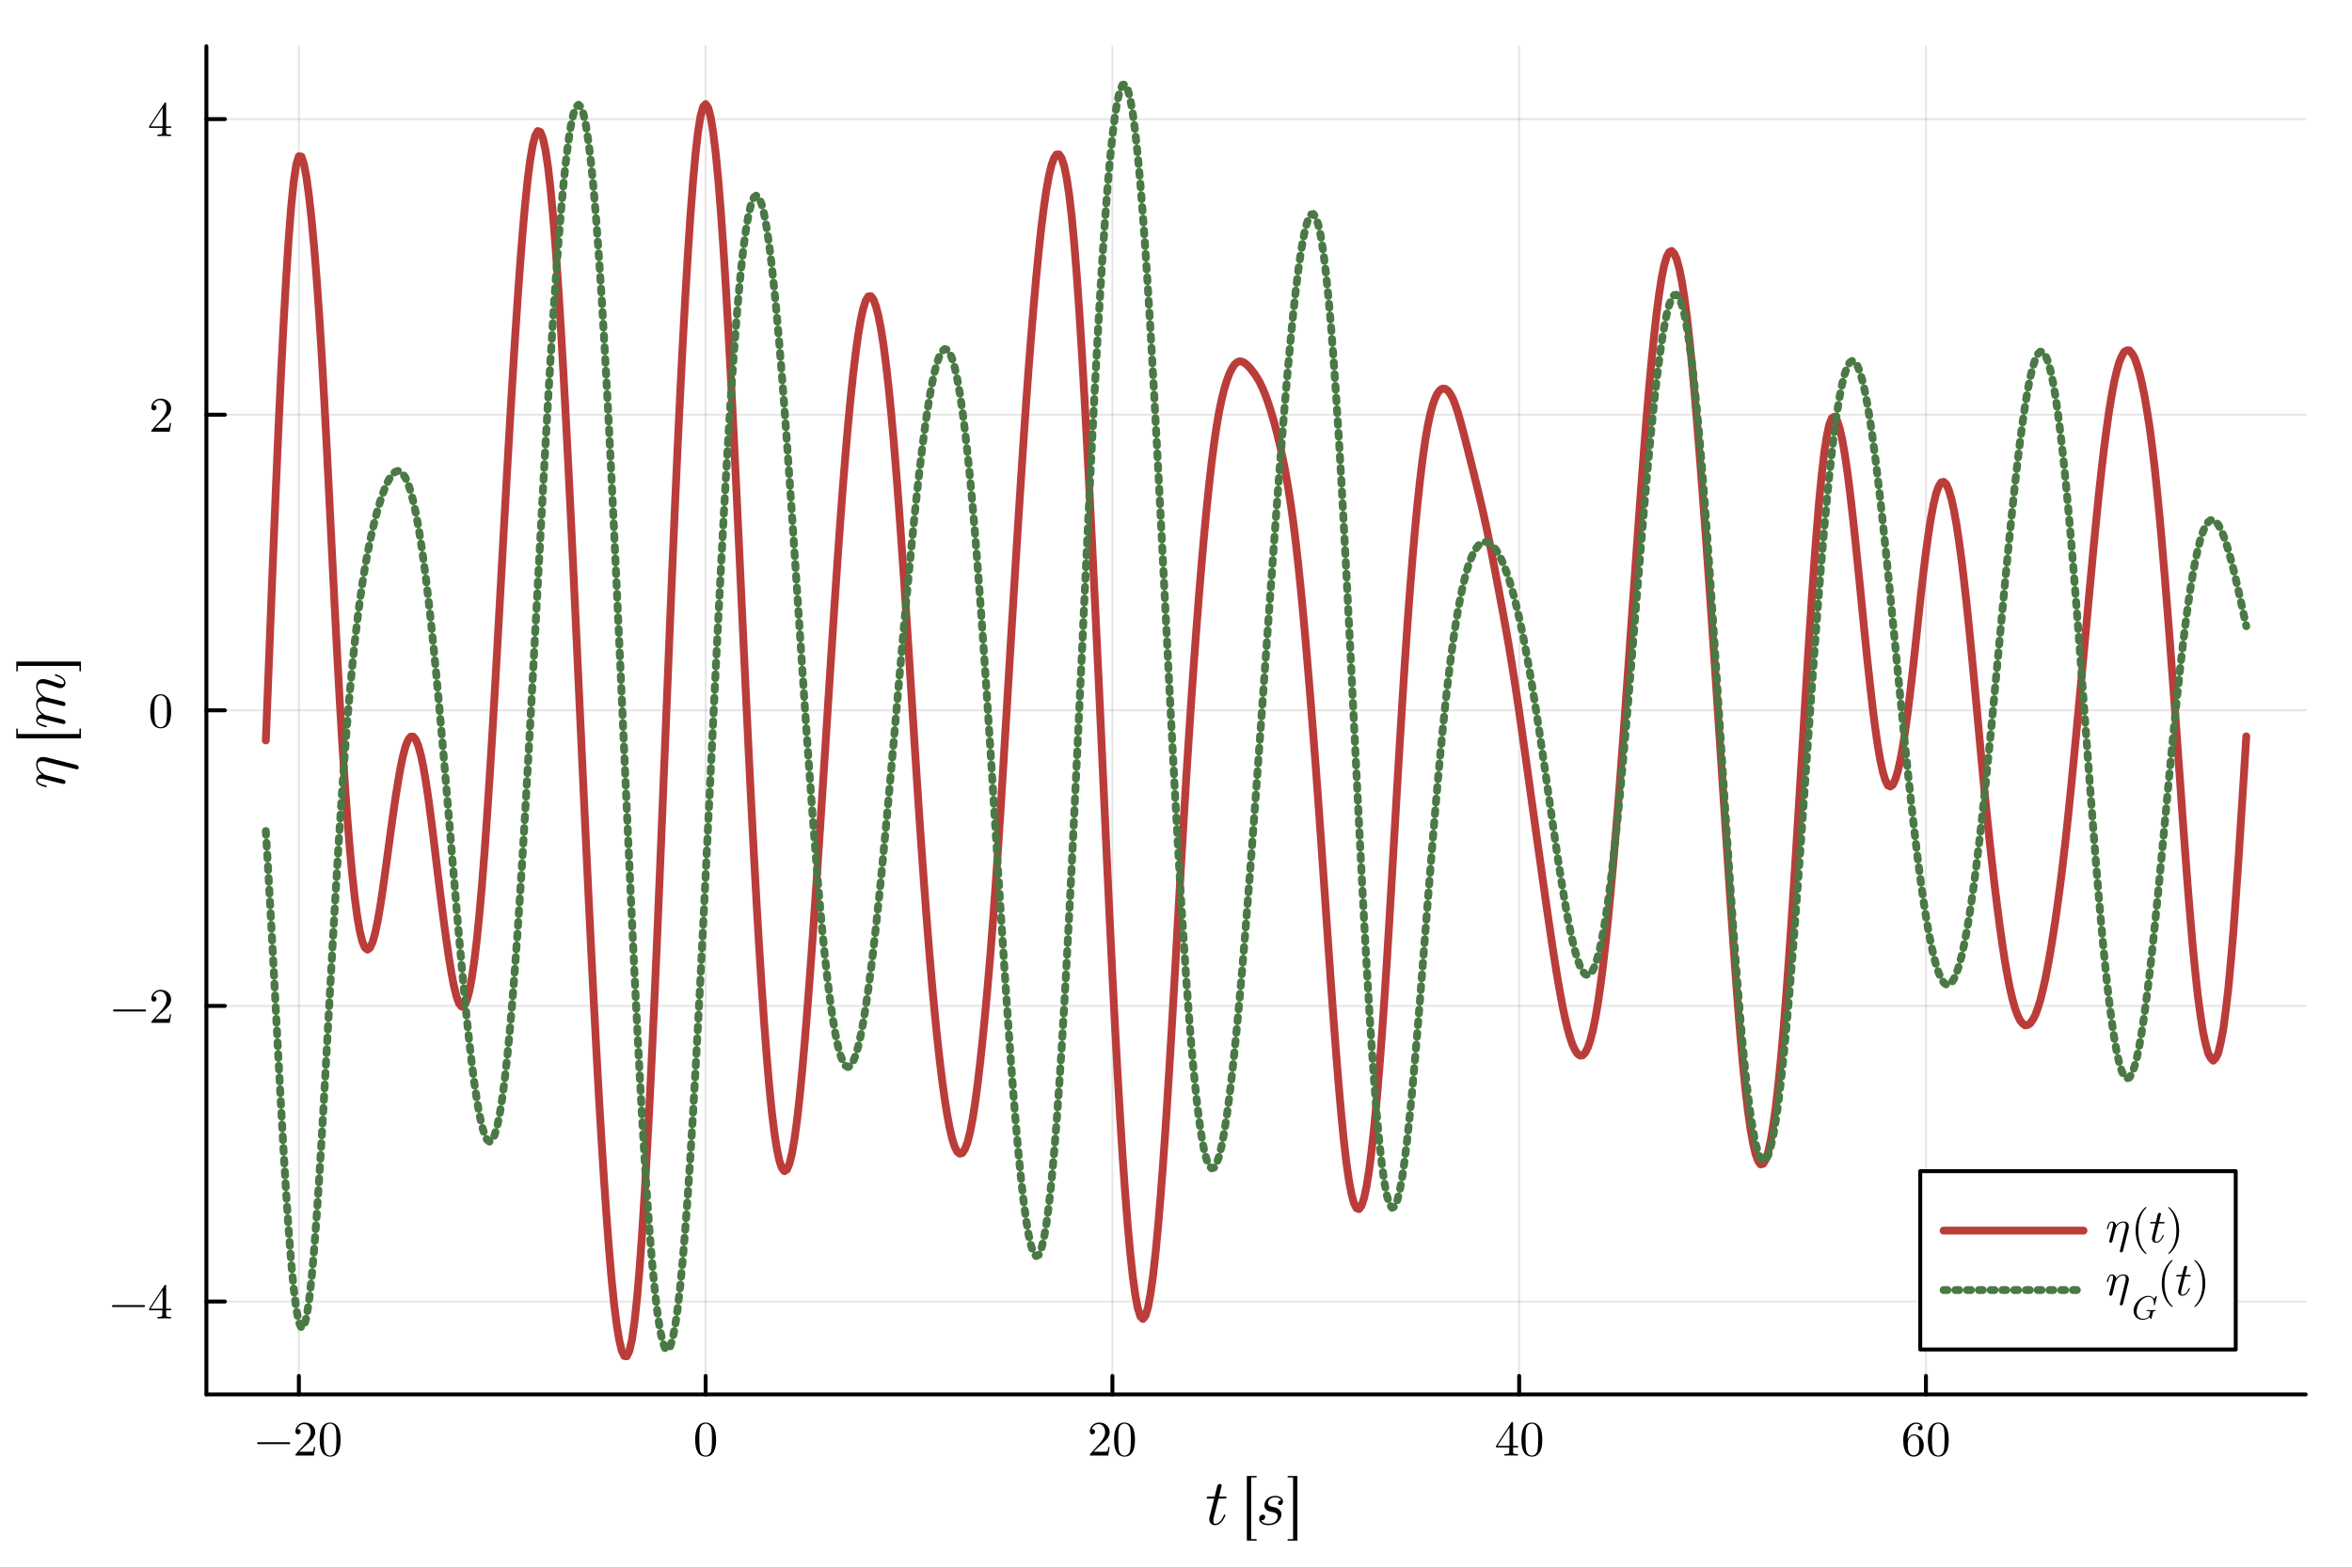 <?xml version="1.0" encoding="utf-8"?>
<svg xmlns="http://www.w3.org/2000/svg" xmlns:xlink="http://www.w3.org/1999/xlink" width="600" height="400" viewBox="0 0 2400 1600">
<rect x="0" y="0" width="2400" height="1600" fill="#333333" stroke="none"/>
<defs>
  <clipPath id="clip580">
    <rect x="0" y="0" width="2400" height="1600"/>
  </clipPath>
</defs>
<path clip-path="url(#clip580)" d="M0 1600 L2400 1600 L2400 0 L0 0  Z" fill="#ffffff" fill-rule="evenodd" fill-opacity="1"/>
<defs>
  <clipPath id="clip581">
    <rect x="480" y="0" width="1681" height="1600"/>
  </clipPath>
</defs>
<path clip-path="url(#clip580)" d="M210.61 1423.18 L2352.76 1423.18 L2352.76 47.244 L210.61 47.244  Z" fill="#ffffff" fill-rule="evenodd" fill-opacity="1"/>
<defs>
  <clipPath id="clip582">
    <rect x="210" y="47" width="2143" height="1377"/>
  </clipPath>
</defs>
<polyline clip-path="url(#clip582)" style="stroke:#000000; stroke-linecap:round; stroke-linejoin:round; stroke-width:2; stroke-opacity:0.1; fill:none" points="304.962,1423.18 304.962,47.244 "/>
<polyline clip-path="url(#clip582)" style="stroke:#000000; stroke-linecap:round; stroke-linejoin:round; stroke-width:2; stroke-opacity:0.1; fill:none" points="720.036,1423.18 720.036,47.244 "/>
<polyline clip-path="url(#clip582)" style="stroke:#000000; stroke-linecap:round; stroke-linejoin:round; stroke-width:2; stroke-opacity:0.1; fill:none" points="1135.11,1423.18 1135.11,47.244 "/>
<polyline clip-path="url(#clip582)" style="stroke:#000000; stroke-linecap:round; stroke-linejoin:round; stroke-width:2; stroke-opacity:0.1; fill:none" points="1550.18,1423.18 1550.18,47.244 "/>
<polyline clip-path="url(#clip582)" style="stroke:#000000; stroke-linecap:round; stroke-linejoin:round; stroke-width:2; stroke-opacity:0.1; fill:none" points="1965.26,1423.18 1965.26,47.244 "/>
<polyline clip-path="url(#clip580)" style="stroke:#000000; stroke-linecap:round; stroke-linejoin:round; stroke-width:4; stroke-opacity:1; fill:none" points="210.61,1423.18 2352.76,1423.18 "/>
<polyline clip-path="url(#clip580)" style="stroke:#000000; stroke-linecap:round; stroke-linejoin:round; stroke-width:4; stroke-opacity:1; fill:none" points="304.962,1423.18 304.962,1404.28 "/>
<polyline clip-path="url(#clip580)" style="stroke:#000000; stroke-linecap:round; stroke-linejoin:round; stroke-width:4; stroke-opacity:1; fill:none" points="720.036,1423.18 720.036,1404.28 "/>
<polyline clip-path="url(#clip580)" style="stroke:#000000; stroke-linecap:round; stroke-linejoin:round; stroke-width:4; stroke-opacity:1; fill:none" points="1135.11,1423.18 1135.11,1404.28 "/>
<polyline clip-path="url(#clip580)" style="stroke:#000000; stroke-linecap:round; stroke-linejoin:round; stroke-width:4; stroke-opacity:1; fill:none" points="1550.18,1423.18 1550.18,1404.28 "/>
<polyline clip-path="url(#clip580)" style="stroke:#000000; stroke-linecap:round; stroke-linejoin:round; stroke-width:4; stroke-opacity:1; fill:none" points="1965.26,1423.18 1965.26,1404.28 "/>
<path clip-path="url(#clip580)" d="M295.822 1472.22 Q296.118 1472.51 296.118 1472.93 Q296.118 1473.35 295.822 1473.65 Q295.525 1473.94 295.105 1473.94 L263.436 1473.94 Q263.016 1473.94 262.719 1473.65 Q262.423 1473.35 262.423 1472.93 Q262.423 1472.51 262.719 1472.22 Q263.016 1471.92 263.436 1471.92 L295.105 1471.92 Q295.525 1471.92 295.822 1472.22 Z" fill="#000000" fill-rule="nonzero" fill-opacity="1" /><path clip-path="url(#clip580)" d="M301.454 1485.58 Q301.454 1484.67 301.528 1484.39 Q301.627 1484.12 302.022 1483.7 L311.731 1472.88 Q317.042 1466.9 317.042 1461.69 Q317.042 1458.31 315.263 1455.89 Q313.509 1453.47 310.273 1453.47 Q308.05 1453.47 306.172 1454.82 Q304.295 1456.18 303.43 1458.6 Q303.579 1458.55 304.097 1458.55 Q305.357 1458.55 306.049 1459.34 Q306.765 1460.14 306.765 1461.2 Q306.765 1462.56 305.876 1463.22 Q305.011 1463.87 304.147 1463.87 Q303.801 1463.87 303.332 1463.79 Q302.887 1463.72 302.171 1463.03 Q301.454 1462.31 301.454 1461.05 Q301.454 1457.52 304.122 1454.7 Q306.815 1451.88 310.916 1451.88 Q315.56 1451.88 318.598 1454.65 Q321.661 1457.39 321.661 1461.69 Q321.661 1463.2 321.192 1464.58 Q320.747 1465.94 320.13 1467 Q319.537 1468.07 317.907 1469.77 Q316.276 1471.47 314.967 1472.68 Q313.658 1473.9 310.718 1476.46 L305.357 1481.68 L314.473 1481.68 Q318.919 1481.68 319.265 1481.28 Q319.759 1480.57 320.377 1476.79 L321.661 1476.79 L320.229 1485.58 L301.454 1485.58 Z" fill="#000000" fill-rule="nonzero" fill-opacity="1" /><path clip-path="url(#clip580)" d="M326.207 1469.4 Q326.207 1461.96 328.084 1457.91 Q330.703 1451.88 336.879 1451.88 Q338.188 1451.88 339.547 1452.26 Q340.93 1452.6 342.659 1453.96 Q344.413 1455.32 345.476 1457.54 Q347.501 1461.84 347.501 1469.4 Q347.501 1476.79 345.624 1480.81 Q342.882 1486.69 336.829 1486.69 Q334.557 1486.69 332.235 1485.53 Q329.937 1484.37 328.48 1481.58 Q326.207 1477.4 326.207 1469.4 M330.406 1468.78 Q330.406 1476.41 330.95 1479.45 Q331.568 1482.74 333.247 1484.17 Q334.952 1485.58 336.829 1485.58 Q338.855 1485.58 340.535 1484.07 Q342.239 1482.54 342.758 1479.26 Q343.326 1476.02 343.302 1468.78 Q343.302 1461.74 342.808 1458.92 Q342.141 1455.64 340.362 1454.33 Q338.608 1453 336.829 1453 Q336.162 1453 335.446 1453.19 Q334.754 1453.39 333.741 1453.96 Q332.729 1454.53 331.938 1455.94 Q331.172 1457.34 330.802 1459.47 Q330.406 1462.21 330.406 1468.78 Z" fill="#000000" fill-rule="nonzero" fill-opacity="1" /><path clip-path="url(#clip580)" d="M709.389 1469.4 Q709.389 1461.96 711.266 1457.91 Q713.885 1451.88 720.061 1451.88 Q721.37 1451.88 722.729 1452.26 Q724.112 1452.6 725.841 1453.96 Q727.595 1455.32 728.658 1457.54 Q730.683 1461.84 730.683 1469.4 Q730.683 1476.79 728.806 1480.81 Q726.064 1486.69 720.011 1486.69 Q717.739 1486.69 715.417 1485.53 Q713.119 1484.37 711.662 1481.58 Q709.389 1477.4 709.389 1469.4 M713.588 1468.78 Q713.588 1476.41 714.132 1479.45 Q714.75 1482.74 716.429 1484.17 Q718.134 1485.58 720.011 1485.58 Q722.037 1485.58 723.717 1484.07 Q725.421 1482.54 725.94 1479.26 Q726.508 1476.02 726.484 1468.78 Q726.484 1461.74 725.99 1458.92 Q725.323 1455.64 723.544 1454.33 Q721.79 1453 720.011 1453 Q719.344 1453 718.628 1453.19 Q717.936 1453.39 716.923 1453.96 Q715.911 1454.53 715.12 1455.94 Q714.354 1457.34 713.984 1459.47 Q713.588 1462.21 713.588 1468.78 Z" fill="#000000" fill-rule="nonzero" fill-opacity="1" /><path clip-path="url(#clip580)" d="M1112.09 1485.58 Q1112.09 1484.67 1112.16 1484.39 Q1112.26 1484.12 1112.65 1483.7 L1122.36 1472.88 Q1127.67 1466.9 1127.67 1461.69 Q1127.67 1458.31 1125.9 1455.89 Q1124.14 1453.47 1120.91 1453.47 Q1118.68 1453.47 1116.8 1454.82 Q1114.93 1456.18 1114.06 1458.6 Q1114.21 1458.55 1114.73 1458.55 Q1115.99 1458.55 1116.68 1459.34 Q1117.4 1460.14 1117.4 1461.2 Q1117.4 1462.56 1116.51 1463.22 Q1115.64 1463.87 1114.78 1463.87 Q1114.43 1463.87 1113.96 1463.79 Q1113.52 1463.72 1112.8 1463.03 Q1112.09 1462.31 1112.09 1461.05 Q1112.09 1457.52 1114.75 1454.7 Q1117.45 1451.88 1121.55 1451.88 Q1126.19 1451.88 1129.23 1454.65 Q1132.29 1457.39 1132.29 1461.69 Q1132.29 1463.2 1131.82 1464.58 Q1131.38 1465.94 1130.76 1467 Q1130.17 1468.07 1128.54 1469.77 Q1126.91 1471.47 1125.6 1472.68 Q1124.29 1473.9 1121.35 1476.46 L1115.99 1481.68 L1125.11 1481.68 Q1129.55 1481.68 1129.9 1481.28 Q1130.39 1480.57 1131.01 1476.79 L1132.29 1476.79 L1130.86 1485.58 L1112.09 1485.58 Z" fill="#000000" fill-rule="nonzero" fill-opacity="1" /><path clip-path="url(#clip580)" d="M1136.84 1469.4 Q1136.84 1461.96 1138.72 1457.91 Q1141.34 1451.88 1147.51 1451.88 Q1148.82 1451.88 1150.18 1452.26 Q1151.56 1452.6 1153.29 1453.96 Q1155.05 1455.32 1156.11 1457.54 Q1158.13 1461.84 1158.13 1469.4 Q1158.13 1476.79 1156.26 1480.81 Q1153.51 1486.69 1147.46 1486.69 Q1145.19 1486.69 1142.87 1485.53 Q1140.57 1484.37 1139.11 1481.58 Q1136.84 1477.4 1136.84 1469.4 M1141.04 1468.78 Q1141.04 1476.41 1141.58 1479.45 Q1142.2 1482.74 1143.88 1484.17 Q1145.58 1485.58 1147.46 1485.58 Q1149.49 1485.58 1151.17 1484.07 Q1152.87 1482.54 1153.39 1479.26 Q1153.96 1476.02 1153.93 1468.78 Q1153.93 1461.74 1153.44 1458.92 Q1152.77 1455.64 1150.99 1454.33 Q1149.24 1453 1147.46 1453 Q1146.79 1453 1146.08 1453.19 Q1145.39 1453.39 1144.37 1453.96 Q1143.36 1454.53 1142.57 1455.94 Q1141.8 1457.34 1141.43 1459.47 Q1141.04 1462.21 1141.04 1468.78 Z" fill="#000000" fill-rule="nonzero" fill-opacity="1" /><path clip-path="url(#clip580)" d="M1526.6 1477.23 L1526.6 1475.67 L1542.14 1451.93 Q1542.54 1451.32 1543.16 1451.34 Q1543.72 1451.34 1543.85 1451.56 Q1543.97 1451.79 1543.97 1452.65 L1543.97 1475.67 L1549.04 1475.67 L1549.04 1477.23 L1543.97 1477.23 L1543.97 1481.63 Q1543.97 1483.08 1544.56 1483.55 Q1545.18 1484.02 1547.8 1484.02 L1548.86 1484.02 L1548.86 1485.58 Q1546.79 1485.43 1542 1485.43 Q1537.23 1485.43 1535.15 1485.58 L1535.15 1484.02 L1536.21 1484.02 Q1538.83 1484.02 1539.45 1483.58 Q1540.07 1483.11 1540.07 1481.63 L1540.07 1477.23 L1526.6 1477.23 M1528.04 1475.67 L1540.36 1475.67 L1540.36 1456.8 L1528.04 1475.67 Z" fill="#000000" fill-rule="nonzero" fill-opacity="1" /><path clip-path="url(#clip580)" d="M1552.47 1469.4 Q1552.47 1461.96 1554.35 1457.91 Q1556.97 1451.88 1563.14 1451.88 Q1564.45 1451.88 1565.81 1452.26 Q1567.19 1452.6 1568.92 1453.96 Q1570.68 1455.32 1571.74 1457.54 Q1573.76 1461.84 1573.76 1469.4 Q1573.76 1476.79 1571.89 1480.81 Q1569.14 1486.69 1563.09 1486.69 Q1560.82 1486.69 1558.5 1485.53 Q1556.2 1484.37 1554.74 1481.58 Q1552.47 1477.4 1552.47 1469.4 M1556.67 1468.78 Q1556.67 1476.41 1557.21 1479.45 Q1557.83 1482.74 1559.51 1484.17 Q1561.21 1485.58 1563.09 1485.58 Q1565.12 1485.58 1566.8 1484.07 Q1568.5 1482.54 1569.02 1479.26 Q1569.59 1476.02 1569.56 1468.78 Q1569.56 1461.74 1569.07 1458.92 Q1568.4 1455.64 1566.62 1454.33 Q1564.87 1453 1563.09 1453 Q1562.42 1453 1561.71 1453.19 Q1561.02 1453.39 1560 1453.96 Q1558.99 1454.53 1558.2 1455.94 Q1557.43 1457.34 1557.06 1459.47 Q1556.67 1462.21 1556.67 1468.78 Z" fill="#000000" fill-rule="nonzero" fill-opacity="1" /><path clip-path="url(#clip580)" d="M1942.04 1469.6 Q1942.04 1461.64 1946.09 1456.78 Q1950.14 1451.88 1955.35 1451.88 Q1958.39 1451.88 1960.07 1453.44 Q1961.78 1454.97 1961.78 1457.34 Q1961.78 1458.65 1961.01 1459.22 Q1960.24 1459.79 1959.45 1459.79 Q1958.54 1459.79 1957.82 1459.17 Q1957.11 1458.55 1957.11 1457.44 Q1957.11 1455.17 1959.9 1455.17 Q1958.59 1453.14 1955.45 1453.14 Q1954.49 1453.14 1953.5 1453.44 Q1952.51 1453.71 1951.23 1454.65 Q1949.94 1455.59 1948.95 1457.07 Q1947.97 1458.55 1947.27 1461.35 Q1946.58 1464.14 1946.58 1467.77 L1946.58 1468.98 Q1948.66 1463.96 1952.91 1463.99 Q1957.16 1463.99 1960.1 1467.23 Q1963.04 1470.46 1963.04 1475.25 Q1963.04 1480.17 1959.97 1483.43 Q1956.91 1486.69 1952.61 1486.69 Q1950.68 1486.69 1948.93 1485.88 Q1947.2 1485.09 1945.57 1483.26 Q1943.96 1481.43 1943 1477.92 Q1942.04 1474.41 1942.04 1469.6 M1946.68 1474.14 Q1946.68 1479.11 1947.6 1481.48 Q1947.74 1481.87 1948.06 1482.42 Q1948.41 1482.96 1948.98 1483.68 Q1949.57 1484.37 1950.54 1484.84 Q1951.5 1485.28 1952.61 1485.28 Q1955.99 1485.28 1957.62 1482 Q1958.49 1480.17 1958.49 1475.2 Q1958.49 1470.14 1957.58 1468.29 Q1956.02 1465.15 1952.86 1465.15 Q1950.73 1465.15 1949.25 1466.61 Q1947.79 1468.07 1947.22 1470.02 Q1946.68 1471.97 1946.68 1474.14 Z" fill="#000000" fill-rule="nonzero" fill-opacity="1" /><path clip-path="url(#clip580)" d="M1967.19 1469.4 Q1967.19 1461.96 1969.06 1457.91 Q1971.68 1451.88 1977.86 1451.88 Q1979.17 1451.88 1980.52 1452.26 Q1981.91 1452.6 1983.64 1453.96 Q1985.39 1455.32 1986.45 1457.54 Q1988.48 1461.84 1988.48 1469.4 Q1988.48 1476.79 1986.6 1480.81 Q1983.86 1486.69 1977.81 1486.69 Q1975.53 1486.69 1973.21 1485.53 Q1970.92 1484.37 1969.46 1481.58 Q1967.19 1477.4 1967.19 1469.4 M1971.38 1468.78 Q1971.38 1476.41 1971.93 1479.45 Q1972.55 1482.74 1974.23 1484.17 Q1975.93 1485.58 1977.81 1485.58 Q1979.83 1485.58 1981.51 1484.07 Q1983.22 1482.54 1983.74 1479.26 Q1984.3 1476.02 1984.28 1468.78 Q1984.28 1461.74 1983.79 1458.92 Q1983.12 1455.64 1981.34 1454.33 Q1979.59 1453 1977.81 1453 Q1977.14 1453 1976.42 1453.19 Q1975.73 1453.39 1974.72 1453.96 Q1973.71 1454.53 1972.92 1455.94 Q1972.15 1457.34 1971.78 1459.47 Q1971.38 1462.21 1971.38 1468.78 Z" fill="#000000" fill-rule="nonzero" fill-opacity="1" /><path clip-path="url(#clip580)" d="M1251.54 1528.17 Q1251.54 1529.07 1251.12 1529.3 Q1250.7 1529.49 1249.54 1529.49 L1243.36 1529.49 L1238.47 1548.94 Q1238.08 1550.65 1238.08 1552.1 Q1238.08 1553.71 1238.56 1554.42 Q1239.08 1555.13 1240.14 1555.13 Q1242.23 1555.13 1244.49 1553.23 Q1246.77 1551.33 1248.71 1546.69 Q1248.96 1546.08 1249.09 1545.95 Q1249.25 1545.79 1249.67 1545.79 Q1250.48 1545.79 1250.48 1546.43 Q1250.48 1546.66 1250.03 1547.69 Q1249.61 1548.72 1248.67 1550.23 Q1247.77 1551.75 1246.58 1553.16 Q1245.42 1554.58 1243.65 1555.61 Q1241.88 1556.61 1239.98 1556.61 Q1237.31 1556.61 1235.6 1554.9 Q1233.92 1553.19 1233.92 1550.52 Q1233.92 1549.65 1234.6 1546.88 Q1235.28 1544.08 1238.95 1529.49 L1233.12 1529.49 Q1232.31 1529.49 1231.99 1529.46 Q1231.7 1529.43 1231.48 1529.27 Q1231.28 1529.07 1231.28 1528.69 Q1231.28 1528.07 1231.54 1527.82 Q1231.8 1527.53 1232.12 1527.49 Q1232.48 1527.43 1233.28 1527.43 L1239.46 1527.43 L1242.04 1516.96 Q1242.3 1515.93 1242.94 1515.35 Q1243.62 1514.74 1244.01 1514.68 Q1244.39 1514.58 1244.68 1514.58 Q1245.55 1514.58 1246.07 1515.06 Q1246.58 1515.51 1246.58 1516.35 Q1246.58 1516.8 1243.88 1527.43 L1249.67 1527.43 Q1250.41 1527.43 1250.7 1527.46 Q1251.03 1527.49 1251.28 1527.66 Q1251.54 1527.82 1251.54 1528.17 Z" fill="#000000" fill-rule="nonzero" fill-opacity="1" /><path clip-path="url(#clip580)" d="M1272.29 1572.36 L1272.29 1506.4 L1282.24 1506.4 L1282.24 1507.91 L1276.7 1507.91 L1276.7 1570.84 L1282.24 1570.84 L1282.24 1572.36 L1272.29 1572.36 Z" fill="#000000" fill-rule="nonzero" fill-opacity="1" /><path clip-path="url(#clip580)" d="M1309.18 1532.39 Q1309.18 1534.19 1308.28 1535.16 Q1307.37 1536.09 1306.15 1536.09 Q1305.15 1536.09 1304.6 1535.51 Q1304.09 1534.93 1304.09 1534.16 Q1304.09 1533.03 1304.99 1532.13 Q1305.92 1531.23 1307.28 1531.2 Q1306.83 1530.01 1305.63 1529.3 Q1304.44 1528.56 1303.38 1528.36 Q1302.35 1528.17 1301.32 1528.17 Q1299.29 1528.17 1297.74 1528.81 Q1296.2 1529.46 1295.43 1530.46 Q1294.65 1531.42 1294.3 1532.36 Q1293.94 1533.29 1293.94 1534.1 Q1293.94 1534.81 1294.1 1535.38 Q1294.3 1535.93 1294.75 1536.35 Q1295.2 1536.74 1295.52 1537 Q1295.88 1537.25 1296.65 1537.48 Q1297.42 1537.7 1297.74 1537.8 Q1298.07 1537.86 1298.97 1538.06 Q1300.84 1538.44 1301.67 1538.67 Q1302.51 1538.86 1303.61 1539.41 Q1304.73 1539.96 1305.57 1540.83 Q1307.6 1542.86 1307.6 1545.66 Q1307.6 1546.69 1307.24 1547.95 Q1306.92 1549.2 1305.99 1550.78 Q1305.05 1552.36 1303.64 1553.61 Q1302.22 1554.87 1299.77 1555.74 Q1297.36 1556.61 1294.33 1556.61 Q1290.11 1556.61 1287.5 1554.84 Q1284.89 1553.03 1284.89 1550.2 Q1284.89 1548.14 1286.02 1547.01 Q1287.15 1545.85 1288.6 1545.85 Q1289.69 1545.85 1290.37 1546.46 Q1291.05 1547.04 1291.05 1548.14 Q1291.05 1549.62 1289.85 1550.75 Q1288.66 1551.87 1286.89 1551.65 Q1288.4 1555.13 1294.39 1555.13 Q1296.65 1555.13 1298.39 1554.55 Q1300.16 1553.94 1301.13 1553.1 Q1302.12 1552.23 1302.77 1551.17 Q1303.41 1550.1 1303.61 1549.3 Q1303.83 1548.49 1303.83 1547.88 Q1303.83 1546.82 1303.41 1546.01 Q1302.99 1545.21 1302.41 1544.76 Q1301.87 1544.27 1300.8 1543.89 Q1299.77 1543.47 1299.03 1543.31 Q1298.29 1543.15 1296.97 1542.89 Q1296.36 1542.76 1295.97 1542.7 Q1295.59 1542.6 1294.78 1542.34 Q1294.01 1542.05 1293.46 1541.76 Q1292.95 1541.47 1292.27 1540.96 Q1291.59 1540.44 1291.17 1539.83 Q1290.76 1539.22 1290.47 1538.32 Q1290.18 1537.41 1290.18 1536.35 Q1290.18 1535.38 1290.47 1534.23 Q1290.79 1533.07 1291.59 1531.71 Q1292.43 1530.36 1293.62 1529.27 Q1294.81 1528.17 1296.81 1527.46 Q1298.84 1526.72 1301.32 1526.72 Q1304.93 1526.72 1307.05 1528.4 Q1309.18 1530.04 1309.18 1532.39 Z" fill="#000000" fill-rule="nonzero" fill-opacity="1" /><path clip-path="url(#clip580)" d="M1313.93 1570.84 L1319.47 1570.84 L1319.47 1507.91 L1313.93 1507.91 L1313.93 1506.4 L1323.88 1506.4 L1323.88 1572.36 L1313.93 1572.36 L1313.93 1570.84 Z" fill="#000000" fill-rule="nonzero" fill-opacity="1" /><polyline clip-path="url(#clip582)" style="stroke:#000000; stroke-linecap:round; stroke-linejoin:round; stroke-width:2; stroke-opacity:0.1; fill:none" points="210.61,1328.34 2352.76,1328.34 "/>
<polyline clip-path="url(#clip582)" style="stroke:#000000; stroke-linecap:round; stroke-linejoin:round; stroke-width:2; stroke-opacity:0.1; fill:none" points="210.61,1026.65 2352.76,1026.65 "/>
<polyline clip-path="url(#clip582)" style="stroke:#000000; stroke-linecap:round; stroke-linejoin:round; stroke-width:2; stroke-opacity:0.1; fill:none" points="210.61,724.958 2352.76,724.958 "/>
<polyline clip-path="url(#clip582)" style="stroke:#000000; stroke-linecap:round; stroke-linejoin:round; stroke-width:2; stroke-opacity:0.1; fill:none" points="210.61,423.268 2352.76,423.268 "/>
<polyline clip-path="url(#clip582)" style="stroke:#000000; stroke-linecap:round; stroke-linejoin:round; stroke-width:2; stroke-opacity:0.1; fill:none" points="210.61,121.577 2352.76,121.577 "/>
<polyline clip-path="url(#clip580)" style="stroke:#000000; stroke-linecap:round; stroke-linejoin:round; stroke-width:4; stroke-opacity:1; fill:none" points="210.61,1423.18 210.61,47.244 "/>
<polyline clip-path="url(#clip580)" style="stroke:#000000; stroke-linecap:round; stroke-linejoin:round; stroke-width:4; stroke-opacity:1; fill:none" points="210.61,1328.34 229.508,1328.34 "/>
<polyline clip-path="url(#clip580)" style="stroke:#000000; stroke-linecap:round; stroke-linejoin:round; stroke-width:4; stroke-opacity:1; fill:none" points="210.61,1026.65 229.508,1026.65 "/>
<polyline clip-path="url(#clip580)" style="stroke:#000000; stroke-linecap:round; stroke-linejoin:round; stroke-width:4; stroke-opacity:1; fill:none" points="210.61,724.958 229.508,724.958 "/>
<polyline clip-path="url(#clip580)" style="stroke:#000000; stroke-linecap:round; stroke-linejoin:round; stroke-width:4; stroke-opacity:1; fill:none" points="210.61,423.268 229.508,423.268 "/>
<polyline clip-path="url(#clip580)" style="stroke:#000000; stroke-linecap:round; stroke-linejoin:round; stroke-width:4; stroke-opacity:1; fill:none" points="210.61,121.577 229.508,121.577 "/>
<path clip-path="url(#clip580)" d="M147.659 1332.26 Q147.956 1332.55 147.956 1332.97 Q147.956 1333.39 147.659 1333.69 Q147.363 1333.98 146.943 1333.98 L115.273 1333.98 Q114.853 1333.98 114.557 1333.69 Q114.26 1333.39 114.26 1332.97 Q114.26 1332.55 114.557 1332.26 Q114.853 1331.96 115.273 1331.96 L146.943 1331.96 Q147.363 1331.96 147.659 1332.26 Z" fill="#000000" fill-rule="nonzero" fill-opacity="1" /><path clip-path="url(#clip580)" d="M152.18 1337.27 L152.18 1335.71 L167.718 1311.97 Q168.113 1311.36 168.731 1311.38 Q169.299 1311.38 169.423 1311.6 Q169.546 1311.83 169.546 1312.69 L169.546 1335.71 L174.61 1335.71 L174.61 1337.27 L169.546 1337.27 L169.546 1341.67 Q169.546 1343.12 170.139 1343.59 Q170.757 1344.06 173.375 1344.06 L174.438 1344.06 L174.438 1345.62 Q172.362 1345.47 167.57 1345.47 Q162.802 1345.47 160.727 1345.62 L160.727 1344.06 L161.789 1344.06 Q164.408 1344.06 165.026 1343.62 Q165.643 1343.15 165.643 1341.67 L165.643 1337.27 L152.18 1337.27 M153.613 1335.71 L165.94 1335.71 L165.94 1316.84 L153.613 1335.71 Z" fill="#000000" fill-rule="nonzero" fill-opacity="1" /><path clip-path="url(#clip580)" d="M148.771 1030.56 Q149.067 1030.86 149.067 1031.28 Q149.067 1031.7 148.771 1032 Q148.474 1032.29 148.054 1032.29 L116.385 1032.29 Q115.965 1032.29 115.668 1032 Q115.372 1031.7 115.372 1031.28 Q115.372 1030.86 115.668 1030.56 Q115.965 1030.27 116.385 1030.27 L148.054 1030.27 Q148.474 1030.27 148.771 1030.56 Z" fill="#000000" fill-rule="nonzero" fill-opacity="1" /><path clip-path="url(#clip580)" d="M154.403 1043.93 Q154.403 1043.02 154.477 1042.74 Q154.576 1042.47 154.971 1042.05 L164.68 1031.23 Q169.991 1025.25 169.991 1020.04 Q169.991 1016.66 168.212 1014.24 Q166.458 1011.81 163.222 1011.81 Q160.999 1011.81 159.121 1013.17 Q157.244 1014.53 156.379 1016.95 Q156.528 1016.9 157.046 1016.9 Q158.306 1016.9 158.998 1017.69 Q159.714 1018.48 159.714 1019.55 Q159.714 1020.91 158.825 1021.57 Q157.96 1022.21 157.096 1022.21 Q156.75 1022.21 156.281 1022.14 Q155.836 1022.07 155.12 1021.37 Q154.403 1020.66 154.403 1019.4 Q154.403 1015.87 157.071 1013.05 Q159.764 1010.23 163.865 1010.23 Q168.509 1010.23 171.547 1013 Q174.61 1015.74 174.61 1020.04 Q174.61 1021.55 174.141 1022.93 Q173.696 1024.29 173.079 1025.35 Q172.486 1026.41 170.856 1028.12 Q169.225 1029.82 167.916 1031.03 Q166.607 1032.24 163.667 1034.81 L158.306 1040.03 L167.422 1040.03 Q171.868 1040.03 172.214 1039.63 Q172.708 1038.91 173.326 1035.13 L174.61 1035.13 L173.178 1043.93 L154.403 1043.93 Z" fill="#000000" fill-rule="nonzero" fill-opacity="1" /><path clip-path="url(#clip580)" d="M153.316 726.058 Q153.316 718.622 155.194 714.571 Q157.812 708.543 163.988 708.543 Q165.297 708.543 166.656 708.914 Q168.039 709.259 169.769 710.618 Q171.523 711.977 172.585 714.2 Q174.61 718.499 174.61 726.058 Q174.61 733.444 172.733 737.471 Q169.991 743.35 163.939 743.35 Q161.666 743.35 159.344 742.189 Q157.046 741.028 155.589 738.237 Q153.316 734.062 153.316 726.058 M157.516 725.44 Q157.516 733.074 158.059 736.112 Q158.677 739.398 160.357 740.83 Q162.061 742.238 163.939 742.238 Q165.964 742.238 167.644 740.732 Q169.349 739.2 169.867 735.914 Q170.436 732.678 170.411 725.44 Q170.411 718.4 169.917 715.584 Q169.25 712.298 167.471 710.989 Q165.717 709.655 163.939 709.655 Q163.272 709.655 162.555 709.852 Q161.864 710.05 160.851 710.618 Q159.838 711.186 159.047 712.594 Q158.282 714.003 157.911 716.127 Q157.516 718.869 157.516 725.44 Z" fill="#000000" fill-rule="nonzero" fill-opacity="1" /><path clip-path="url(#clip580)" d="M154.403 440.548 Q154.403 439.634 154.477 439.362 Q154.576 439.09 154.971 438.67 L164.68 427.85 Q169.991 421.872 169.991 416.66 Q169.991 413.275 168.212 410.854 Q166.458 408.433 163.222 408.433 Q160.999 408.433 159.121 409.792 Q157.244 411.151 156.379 413.572 Q156.528 413.522 157.046 413.522 Q158.306 413.522 158.998 414.313 Q159.714 415.103 159.714 416.166 Q159.714 417.524 158.825 418.191 Q157.96 418.834 157.096 418.834 Q156.75 418.834 156.281 418.759 Q155.836 418.685 155.12 417.994 Q154.403 417.277 154.403 416.017 Q154.403 412.485 157.071 409.669 Q159.764 406.852 163.865 406.852 Q168.509 406.852 171.547 409.619 Q174.61 412.361 174.61 416.66 Q174.61 418.167 174.141 419.55 Q173.696 420.909 173.079 421.971 Q172.486 423.033 170.856 424.738 Q169.225 426.442 167.916 427.653 Q166.607 428.863 163.667 431.432 L158.306 436.645 L167.422 436.645 Q171.868 436.645 172.214 436.249 Q172.708 435.533 173.326 431.753 L174.61 431.753 L173.178 440.548 L154.403 440.548 Z" fill="#000000" fill-rule="nonzero" fill-opacity="1" /><path clip-path="url(#clip580)" d="M152.18 130.507 L152.18 128.951 L167.718 105.211 Q168.113 104.594 168.731 104.618 Q169.299 104.618 169.423 104.841 Q169.546 105.063 169.546 105.928 L169.546 128.951 L174.61 128.951 L174.61 130.507 L169.546 130.507 L169.546 134.905 Q169.546 136.362 170.139 136.831 Q170.757 137.301 173.375 137.301 L174.438 137.301 L174.438 138.857 Q172.362 138.709 167.57 138.709 Q162.802 138.709 160.727 138.857 L160.727 137.301 L161.789 137.301 Q164.408 137.301 165.026 136.856 Q165.643 136.387 165.643 134.905 L165.643 130.507 L152.18 130.507 M153.613 128.951 L165.94 128.951 L165.94 110.078 L153.613 128.951 Z" fill="#000000" fill-rule="nonzero" fill-opacity="1" /><path clip-path="url(#clip580)" d="M43.991 772.59 Q45.794 772.59 47.823 773.137 L77.678 780.641 Q80.319 781.318 80.319 783.347 Q80.319 784.184 79.804 784.699 Q79.321 785.182 78.548 785.182 Q78.29 785.182 77.485 784.989 L47.147 777.485 Q44.377 776.809 42.992 776.809 Q38.387 776.809 38.387 780.384 Q38.387 783.54 40.706 786.696 Q41.865 788.145 43.959 789.562 Q46.02 790.947 46.761 791.205 Q48.435 791.495 49.724 791.913 Q50.625 792.107 54.136 793.04 L60.094 794.49 Q64.538 795.52 64.957 795.746 Q65.859 796.068 66.342 796.776 Q66.825 797.485 66.825 798.193 Q66.825 798.999 66.342 799.546 Q65.859 800.094 65.021 800.094 Q64.892 800.094 64.409 799.997 Q63.926 799.9 63.25 799.739 Q62.574 799.578 62.187 799.514 L46.954 795.681 Q44.184 794.973 43.315 794.812 Q42.413 794.619 41.414 794.619 Q39.675 794.619 39.031 795.166 Q38.387 795.714 38.387 796.68 Q38.387 798.354 40.384 799.449 Q42.381 800.544 46.245 801.478 Q47.308 801.768 47.533 801.962 Q47.759 802.123 47.759 802.606 Q47.727 803.411 47.083 803.411 Q46.922 803.411 45.891 803.153 Q44.828 802.895 43.282 802.412 Q41.704 801.897 40.706 801.35 Q40.03 801.028 39.579 800.738 Q39.128 800.448 38.419 799.868 Q37.711 799.288 37.324 798.419 Q36.938 797.549 36.938 796.487 Q36.938 794.135 38.452 792.396 Q39.965 790.625 42.67 790.4 Q41.672 789.723 40.77 788.854 Q39.868 787.952 38.967 786.696 Q38.033 785.44 37.485 783.733 Q36.938 782.026 36.938 780.19 Q36.938 776.519 38.838 774.554 Q40.706 772.59 43.991 772.59 Z" fill="#000000" fill-rule="nonzero" fill-opacity="1" /><path clip-path="url(#clip580)" d="M82.573 753.539 L16.616 753.539 L16.616 743.588 L18.13 743.588 L18.13 749.127 L81.06 749.127 L81.06 743.588 L82.573 743.588 L82.573 753.539 Z" fill="#000000" fill-rule="nonzero" fill-opacity="1" /><path clip-path="url(#clip580)" d="M56.648 688.211 Q56.905 688.211 57.904 688.501 Q58.902 688.791 60.448 689.5 Q61.994 690.176 63.411 691.142 Q64.796 692.076 65.826 693.622 Q66.825 695.136 66.825 696.875 Q66.825 699.194 65.279 700.74 Q63.733 702.285 61.414 702.285 Q60.158 702.285 57.775 701.416 Q46.889 697.326 42.992 697.326 Q38.387 697.326 38.387 700.901 Q38.387 702.93 39.224 704.765 Q40.062 706.601 41.221 707.793 Q42.381 708.984 43.701 709.918 Q45.022 710.852 45.891 711.271 Q46.761 711.657 47.147 711.754 L63.057 715.715 Q64.409 716.037 65.053 716.263 Q65.698 716.488 66.245 717.1 Q66.825 717.712 66.825 718.678 Q66.825 719.483 66.342 720.063 Q65.859 720.611 65.021 720.611 Q64.892 720.611 64.216 720.45 Q63.54 720.288 62.606 720.063 Q61.672 719.838 61.124 719.741 Q56.744 718.582 56.133 718.421 L48.468 716.585 Q44.667 715.586 42.992 715.586 Q38.387 715.586 38.387 719.161 Q38.387 720.933 39.063 722.607 Q39.708 724.25 40.609 725.377 Q41.511 726.504 42.767 727.535 Q43.991 728.533 44.828 729.048 Q45.633 729.532 46.438 729.918 L49.724 730.755 Q50.625 730.949 54.136 731.883 L60.094 733.332 Q64.538 734.362 64.957 734.588 Q65.859 734.91 66.342 735.618 Q66.825 736.327 66.825 737.036 Q66.825 737.841 66.342 738.388 Q65.859 738.936 65.021 738.936 Q64.892 738.936 64.409 738.839 Q63.926 738.742 63.25 738.581 Q62.574 738.42 62.187 738.356 L46.954 734.523 Q44.184 733.815 43.315 733.654 Q42.413 733.461 41.414 733.461 Q38.387 733.461 38.387 735.522 Q38.387 737.197 40.384 738.292 Q42.381 739.387 46.245 740.321 Q47.308 740.61 47.533 740.804 Q47.759 740.965 47.759 741.448 Q47.727 742.253 47.083 742.253 Q46.922 742.253 45.891 741.995 Q44.86 741.738 43.315 741.255 Q41.736 740.739 40.706 740.192 Q40.03 739.87 39.579 739.58 Q39.128 739.29 38.419 738.71 Q37.711 738.131 37.324 737.261 Q36.938 736.391 36.938 735.329 Q36.938 732.978 38.452 731.238 Q39.965 729.467 42.67 729.242 Q36.938 724.958 36.938 718.968 Q36.938 715.586 38.645 713.557 Q40.287 711.657 43.315 711.432 Q36.938 706.987 36.938 700.675 Q36.938 697.036 38.838 695.071 Q40.706 693.107 43.991 693.107 Q45.698 693.107 48.951 693.976 Q52.171 694.846 53.782 695.426 Q55.392 696.005 58.483 697.132 Q61.447 698.324 63.186 698.324 Q64.313 698.324 64.828 697.938 Q65.343 697.551 65.343 696.714 Q65.343 695.426 64.603 694.298 Q63.83 693.171 62.574 692.366 Q61.285 691.529 59.997 690.981 Q58.677 690.434 57.195 690.015 Q56.39 689.757 56.197 689.629 Q56.004 689.467 56.004 689.017 Q56.004 688.211 56.648 688.211 Z" fill="#000000" fill-rule="nonzero" fill-opacity="1" /><path clip-path="url(#clip580)" d="M81.06 685.163 L81.06 679.624 L18.13 679.624 L18.13 685.163 L16.616 685.163 L16.616 675.212 L82.573 675.212 L82.573 685.163 L81.06 685.163 Z" fill="#000000" fill-rule="nonzero" fill-opacity="1" /><polyline clip-path="url(#clip582)" style="stroke:#ba3d3a; stroke-linecap:round; stroke-linejoin:round; stroke-width:8; stroke-opacity:1; fill:none" points="271.237,755.713 273.831,690.456 276.426,624.268 279.02,558.804 281.614,495.81 284.208,436.151 286.803,380.641 289.397,329.575 291.991,283.605 294.585,243.452 297.179,210.168 299.774,184.636 302.368,167.688 304.962,159.495 307.556,159.794 310.15,167.444 312.745,181.392 315.339,200.458 317.933,224.165 320.527,252.09 323.121,284.557 325.716,321.489 328.31,363.098 330.904,408.937 333.498,458.375 336.093,510.002 338.687,562.535 341.281,614.443 343.875,664.57 346.469,711.824 349.064,755.852 351.658,796.142 354.252,832.551 356.846,864.766 359.44,892.87 362.035,916.577 364.629,935.923 367.223,950.711 369.817,961.159 372.412,967.209 375.006,969.248 377.6,967.292 380.194,961.669 382.788,952.451 385.383,940.146 387.977,925.058 390.571,907.987 393.165,889.442 395.759,870.361 398.354,851.076 400.948,832.329 403.542,814.419 406.136,797.979 408.731,783.316 411.325,771.021 413.919,761.438 416.513,755.047 419.107,751.792 421.702,751.825 424.296,754.946 426.89,761.299 429.484,770.713 432.078,783.155 434.673,798.376 437.267,816.128 439.861,835.748 442.455,856.546 445.049,877.884 447.644,899.262 450.238,920.132 452.832,940.322 455.426,959.271 458.021,977.011 460.615,992.868 463.209,1006.39 465.803,1016.96 468.397,1024.08 470.992,1027.35 473.586,1026.52 476.18,1021.42 478.774,1012.09 481.368,998.523 483.963,980.861 486.557,959.107 489.151,933.406 491.745,903.906 494.34,870.829 496.934,834.366 499.528,794.926 502.122,752.844 504.716,708.735 507.311,663.045 509.905,616.53 512.499,569.625 515.093,522.972 517.687,476.908 520.282,431.937 522.876,388.352 525.47,346.7 528.064,307.329 530.659,270.874 533.253,237.698 535.847,208.457 538.441,183.442 541.035,163.244 543.63,148.049 546.224,138.191 548.818,133.69 551.412,134.744 554.006,141.185 556.601,153.116 559.195,170.343 561.789,192.988 564.383,220.714 566.978,253.584 569.572,290.996 572.166,332.565 574.76,377.631 577.354,425.766 579.949,476.409 582.543,529.241 585.137,583.926 587.731,639.621 590.325,695.493 592.92,751.742 595.514,807.911 598.108,863.444 600.702,917.89 603.296,970.859 605.891,1021.95 608.485,1071.34 611.079,1118.06 613.673,1162.12 616.268,1203.05 618.862,1240.89 621.456,1275.17 624.05,1305.33 626.644,1330.89 629.239,1351.74 631.833,1367.56 634.427,1378.39 637.021,1383.95 639.615,1384.24 642.21,1378.84 644.804,1367.45 647.398,1349.71 649.992,1325.62 652.587,1295.3 655.181,1259.42 657.775,1218.39 660.369,1172.75 662.963,1122.78 665.558,1069.05 668.152,1012 670.746,952.256 673.34,890.317 675.934,826.973 678.529,762.781 681.123,698.584 683.717,635.02 686.311,572.905 688.906,512.835 691.5,455.5 694.094,401.287 696.688,350.507 699.282,303.253 701.877,259.907 704.471,220.728 707.065,186.422 709.659,157.476 712.253,134.783 714.848,118.556 717.442,109.074 720.036,106.184 722.63,109.874 725.224,119.773 727.819,135.692 730.413,157.224 733.007,184.369 735.601,216.648 738.196,253.771 740.79,295.22 743.384,340.614 745.978,389.217 748.572,440.733 751.167,494.33 753.761,549.686 756.355,605.832 758.949,662.019 761.543,717.378 764.138,771.291 766.732,823.241 769.326,872.971 771.92,919.977 774.515,964.301 777.109,1005.43 779.703,1043.34 782.297,1077.53 784.891,1107.86 787.486,1133.88 790.08,1155.41 792.674,1172.31 795.268,1184.64 797.862,1192.25 800.457,1195.31 803.051,1193.6 805.645,1187.46 808.239,1176.72 810.834,1161.67 813.428,1142.29 816.022,1119.07 818.616,1092.32 821.21,1062.69 823.805,1030.5 826.399,996.361 828.993,960.47 831.587,923.346 834.181,885.07 836.776,845.953 839.37,806.071 841.964,765.816 844.558,725.249 847.153,684.878 849.747,644.794 852.341,605.632 854.935,567.503 857.529,531.027 860.124,496.437 862.718,464.154 865.312,434.24 867.906,407.002 870.5,382.347 873.095,360.67 875.689,341.877 878.283,326.544 880.877,314.697 883.471,306.667 886.066,302.51 888.66,302.245 891.254,305.724 893.848,312.648 896.443,322.743 899.037,336.26 901.631,352.807 904.225,372.769 906.819,395.823 909.414,422.043 912.008,451.109 914.602,482.862 917.196,516.795 919.79,552.842 922.385,590.54 924.979,629.781 927.573,670.018 930.167,710.939 932.762,751.74 935.356,792.099 937.95,831.281 940.544,869.178 943.138,905.329 945.733,939.855 948.327,972.374 950.921,1002.94 953.515,1031.17 956.109,1057.17 958.704,1080.69 961.298,1102.03 963.892,1120.9 966.486,1137.47 969.081,1151.34 971.675,1162.49 974.269,1170.52 976.863,1175.58 979.457,1177.56 982.052,1176.72 984.646,1172.76 987.24,1165.84 989.834,1155.62 992.428,1142.26 995.023,1125.61 997.617,1106.2 1000.21,1084.05 1002.81,1059.73 1005.4,1033.18 1007.99,1004.72 1010.59,973.965 1013.18,940.932 1015.78,905.334 1018.37,867.421 1020.96,827.164 1023.56,785.427 1026.15,742.699 1028.75,699.924 1031.34,656.916 1033.94,614.459 1036.53,572.298 1039.12,531.045 1041.72,490.501 1044.31,451.415 1046.91,413.683 1049.5,377.841 1052.1,344.375 1054.69,313.004 1057.28,283.801 1059.88,256.984 1062.47,233.166 1065.07,212.159 1067.66,194.343 1070.25,179.904 1072.85,168.862 1075.44,161.521 1078.04,157.642 1080.63,157.601 1083.23,161.307 1085.82,169.226 1088.41,181.598 1091.01,198.915 1093.6,221.29 1096.2,248.962 1098.79,281.557 1101.39,318.913 1103.98,360.255 1106.57,405.254 1109.17,453.011 1111.76,502.84 1114.36,554.316 1116.95,607.321 1119.54,661.665 1122.14,717.236 1124.73,773.644 1127.33,830.545 1129.92,887.016 1132.52,942.413 1135.11,995.736 1137.7,1046.59 1140.3,1094.4 1142.89,1138.94 1145.49,1179.84 1148.08,1216.92 1150.68,1249.94 1153.27,1278.65 1155.86,1302.56 1158.46,1321.63 1161.05,1335.26 1163.65,1343.54 1166.24,1346.16 1168.83,1343.03 1171.43,1334.37 1174.02,1320.31 1176.62,1301.59 1179.21,1278.14 1181.81,1250.58 1184.4,1219.51 1186.99,1185.19 1189.59,1147.56 1192.18,1106.96 1194.78,1064.38 1197.37,1019.79 1199.97,974.305 1202.56,928.316 1205.15,883.156 1207.75,838.778 1210.34,796.086 1212.94,755.01 1215.53,715.896 1218.12,678.438 1220.72,643.062 1223.31,609.477 1225.91,578.012 1228.5,548.297 1231.1,520.877 1233.69,495.488 1236.28,472.723 1238.88,452.354 1241.47,434.837 1244.07,419.805 1246.66,407.335 1249.26,396.873 1251.85,388.439 1254.44,381.481 1257.04,376.181 1259.63,372.147 1262.23,369.801 1264.82,368.733 1267.42,369.126 1270.01,370.406 1272.6,372.59 1275.2,375.216 1277.79,378.425 1280.39,381.886 1282.98,385.929 1285.57,390.427 1288.17,395.898 1290.76,402.036 1293.36,409.124 1295.95,416.839 1298.55,425.459 1301.14,434.639 1303.73,444.752 1306.33,455.668 1308.92,467.782 1311.52,480.943 1314.11,495.703 1316.71,512.003 1319.3,530.312 1321.89,550.7 1324.49,573.569 1327.08,598.576 1329.68,625.743 1332.27,654.547 1334.86,684.968 1337.46,716.482 1340.05,749.283 1342.65,783.37 1345.24,818.795 1347.84,855.291 1350.43,892.758 1353.02,930.482 1355.62,968.209 1358.21,1005.08 1360.81,1040.97 1363.4,1075.14 1366,1107.38 1368.59,1136.85 1371.18,1163.23 1373.78,1185.69 1376.37,1204.1 1378.97,1218.07 1381.56,1227.82 1384.15,1233.05 1386.75,1234.04 1389.34,1230.48 1391.94,1222.66 1394.53,1210.29 1397.13,1193.85 1399.72,1173.31 1402.31,1149.24 1404.91,1121.6 1407.5,1090.76 1410.1,1056.47 1412.69,1019.2 1415.29,978.956 1417.88,936.628 1420.47,892.643 1423.07,848.116 1425.66,803.528 1428.26,759.889 1430.85,717.517 1433.44,677.264 1436.04,639.137 1438.63,603.797 1441.23,571.045 1443.82,541.302 1446.42,514.223 1449.01,490.094 1451.6,468.688 1454.2,450.406 1456.79,435.07 1459.39,422.844 1461.98,413.175 1464.58,406.052 1467.17,400.839 1469.76,397.817 1472.36,396.5 1474.95,396.954 1477.55,398.836 1480.14,402.426 1482.73,407.327 1485.33,414.028 1487.92,421.942 1490.52,431.04 1493.11,440.746 1495.71,450.918 1498.3,461.026 1500.89,471.415 1503.49,481.699 1506.08,492.272 1508.68,502.831 1511.27,513.831 1513.87,525.035 1516.46,536.925 1519.05,549.26 1521.65,562.337 1524.24,575.59 1526.84,589.275 1529.43,602.874 1532.02,616.769 1534.62,630.713 1537.21,645.203 1539.81,660.081 1542.4,675.753 1545,691.935 1547.59,708.99 1550.18,726.474 1552.78,744.662 1555.37,762.946 1557.97,781.61 1560.56,800.131 1563.16,818.823 1565.75,837.261 1568.34,855.865 1570.94,874.249 1573.53,892.751 1576.13,910.986 1578.72,929.194 1581.31,946.893 1583.91,964.373 1586.5,981.062 1589.1,997.216 1591.69,1012.16 1594.29,1026.18 1596.88,1038.6 1599.47,1049.55 1602.07,1058.73 1604.66,1066.32 1607.26,1071.88 1609.85,1075.68 1612.45,1077.37 1615.04,1077.09 1617.63,1074.26 1620.23,1069.14 1622.82,1061.51 1625.42,1051.41 1628.01,1038.63 1630.6,1023.36 1633.2,1005.42 1635.79,985.124 1638.39,962.24 1640.98,937.31 1643.58,910.042 1646.17,881.262 1648.76,850.526 1651.36,818.483 1653.95,784.731 1656.55,750.042 1659.14,714.284 1661.74,678.079 1664.33,641.32 1666.92,604.727 1669.52,568.069 1672.11,531.995 1674.71,496.413 1677.3,462.212 1679.89,429.383 1682.49,398.668 1685.08,370.019 1687.68,344.112 1690.27,320.787 1692.87,300.779 1695.46,283.984 1698.05,271.186 1700.65,262.127 1703.24,257.283 1705.84,256.108 1708.43,258.844 1711.03,264.886 1713.62,274.567 1716.21,287.43 1718.81,303.999 1721.4,323.748 1724,347.045 1726.59,373.13 1729.18,402.009 1731.78,432.734 1734.37,465.267 1736.97,498.852 1739.56,533.739 1742.16,569.311 1744.75,606.071 1747.34,643.395 1749.94,681.774 1752.53,720.507 1755.13,759.882 1757.72,799.214 1760.32,838.709 1762.91,877.747 1765.5,916.525 1768.1,954.277 1770.69,990.94 1773.29,1025.4 1775.88,1057.62 1778.47,1086.5 1781.07,1112.22 1783.66,1134.07 1786.26,1152.51 1788.85,1167.03 1791.45,1178.04 1794.04,1185.07 1796.63,1188.48 1799.23,1187.74 1801.82,1183.35 1804.42,1174.88 1807.01,1162.94 1809.61,1147.14 1812.2,1128 1814.79,1105.06 1817.39,1078.94 1819.98,1049.22 1822.58,1016.82 1825.17,981.555 1827.77,944.34 1830.36,904.965 1832.95,864.347 1835.55,822.399 1838.14,780.066 1840.74,737.222 1843.33,695.075 1845.92,653.632 1848.52,614.131 1851.11,576.606 1853.71,542.247 1856.3,511.123 1858.9,484.349 1861.49,461.935 1864.08,444.915 1866.68,432.933 1869.27,426.652 1871.87,425.242 1874.46,428.909 1877.06,436.484 1879.65,447.953 1882.24,462.335 1884.84,479.973 1887.43,499.891 1890.03,522.33 1892.62,546.087 1895.21,571.393 1897.81,597.146 1900.4,623.573 1903,649.627 1905.59,674.935 1908.19,698.703 1910.78,721.558 1913.37,742 1915.97,760.168 1918.56,775.273 1921.16,787.472 1923.75,796.05 1926.35,801.562 1928.94,802.79 1931.53,800.854 1934.13,795.136 1936.72,786.527 1939.32,774.595 1941.91,760.222 1944.5,743 1947.1,723.825 1949.69,702.311 1952.29,679.59 1954.88,655.479 1957.48,631.34 1960.07,607.19 1962.66,584.532 1965.26,563.25 1967.85,544.545 1970.45,527.916 1973.04,514.455 1975.64,503.655 1978.23,496.498 1980.82,492.254 1983.42,491.775 1986.01,494.207 1988.61,500.22 1991.2,508.875 1993.79,520.854 1996.39,535.135 1998.98,552.348 2001.58,571.511 2004.17,593.241 2006.77,616.461 2009.36,641.731 2011.95,667.945 2014.55,695.611 2017.14,723.385 2019.74,751.743 2022.33,779.336 2024.93,806.659 2027.52,832.498 2030.11,857.521 2032.71,880.878 2035.3,903.447 2037.9,924.395 2040.49,944.57 2043.08,962.856 2045.68,980.004 2048.27,994.887 2050.87,1008.37 2053.46,1019.36 2056.06,1028.82 2058.65,1035.77 2061.24,1041.35 2063.84,1044.57 2066.43,1046.48 2069.03,1046.16 2071.62,1044.58 2074.22,1040.86 2076.81,1035.97 2079.4,1028.9 2082,1020.58 2084.59,1010.09 2087.19,998.585 2089.78,985.015 2092.37,970.614 2094.97,954.406 2097.56,937.515 2100.16,918.842 2102.75,899.38 2105.35,877.967 2107.94,855.552 2110.53,831.071 2113.13,805.91 2115.72,779.149 2118.32,752.337 2120.91,724.482 2123.51,697.041 2126.1,668.789 2128.69,641.045 2131.29,612.562 2133.88,584.807 2136.48,556.839 2139.07,530.387 2141.66,504.56 2144.26,481.01 2146.85,458.545 2149.45,438.688 2152.04,420.094 2154.64,404.378 2157.23,390.204 2159.82,379.138 2162.42,369.783 2165.01,363.611 2167.61,359.084 2170.2,357.617 2172.8,357.591 2175.39,360.568 2177.98,364.867 2180.58,372.121 2183.17,380.63 2185.77,391.991 2188.36,404.449 2190.95,419.809 2193.55,436.456 2196.14,456.446 2198.74,478.072 2201.33,503.318 2203.93,530.072 2206.52,559.884 2209.11,590.5 2211.71,623.431 2214.3,656.536 2216.9,691.55 2219.49,726.417 2222.09,763.099 2224.68,798.964 2227.27,835.838 2229.87,870.902 2232.46,905.754 2235.06,937.389 2237.65,967.614 2240.24,993.599 2242.84,1017.53 2245.43,1036.57 2248.03,1053.31 2250.62,1065.2 2253.22,1074.99 2255.81,1079.88 2258.4,1082.53 2261,1079.83 2263.59,1074.55 2266.19,1063.41 2268.78,1049.56 2271.38,1029.76 2273.97,1007.37 2276.56,979.025 2279.16,948.398 2281.75,912.245 2284.35,874.996 2286.94,833.735 2289.53,793.634 2292.13,751.499 "/>
<polyline clip-path="url(#clip582)" style="stroke:#4a7945; stroke-linecap:round; stroke-linejoin:round; stroke-width:8; stroke-opacity:1; fill:none" stroke-dasharray="4, 8" points="271.237,848.134 273.831,891.271 276.426,937.06 279.02,984.736 281.614,1033.41 284.208,1082.11 286.803,1129.79 289.397,1175.35 291.991,1217.74 294.585,1255.92 297.179,1288.94 299.774,1315.97 302.368,1336.34 304.962,1349.55 307.556,1355.28 310.15,1353.45 312.745,1344.16 315.339,1327.72 317.933,1304.62 320.527,1275.5 323.121,1241.16 325.716,1202.48 328.31,1160.39 330.904,1115.86 333.498,1069.85 336.093,1023.27 338.687,976.953 341.281,931.643 343.875,887.968 346.469,846.433 349.064,807.416 351.658,771.169 354.252,737.828 356.846,707.422 359.44,679.892 362.035,655.103 364.629,632.868 367.223,612.967 369.817,595.158 372.412,579.201 375.006,564.867 377.6,551.951 380.194,540.278 382.788,529.713 385.383,520.161 387.977,511.564 390.571,503.908 393.165,497.212 395.759,491.524 398.354,486.922 400.948,483.5 403.542,481.365 406.136,480.635 408.731,481.425 411.325,483.849 413.919,488.012 416.513,494.005 419.107,501.905 421.702,511.768 424.296,523.633 426.89,537.513 429.484,553.398 432.078,571.256 434.673,591.029 437.267,612.634 439.861,635.967 442.455,660.899 445.049,687.279 447.644,714.935 450.238,743.676 452.832,773.293 455.426,803.561 458.021,834.239 460.615,865.075 463.209,895.806 465.803,926.162 468.397,955.867 470.992,984.642 473.586,1012.21 476.18,1038.29 478.774,1062.61 481.368,1084.91 483.963,1104.94 486.557,1122.45 489.151,1137.22 491.745,1149.05 494.34,1157.75 496.934,1163.16 499.528,1165.14 502.122,1163.59 504.716,1158.43 507.311,1149.6 509.905,1137.1 512.499,1120.93 515.093,1101.14 517.687,1077.83 520.282,1051.1 522.876,1021.1 525.47,988.013 528.064,952.058 530.659,913.477 533.253,872.541 535.847,829.549 538.441,784.826 541.035,738.715 543.63,691.583 546.224,643.808 548.818,595.785 551.412,547.914 554.006,500.603 556.601,454.263 559.195,409.302 561.789,366.12 564.383,325.112 566.978,286.655 569.572,251.114 572.166,218.828 574.76,190.116 577.354,165.268 579.949,144.544 582.543,128.17 585.137,116.337 587.731,109.197 590.325,106.865 592.92,109.411 595.514,116.866 598.108,129.217 600.702,146.406 603.296,168.334 605.891,194.858 608.485,225.795 611.079,260.919 613.673,299.969 616.268,342.645 618.862,388.614 621.456,437.512 624.05,488.947 626.644,542.503 629.239,597.745 631.833,654.218 634.427,711.456 637.021,768.986 639.615,826.33 642.21,883.009 644.804,938.552 647.398,992.493 649.992,1044.38 652.587,1093.79 655.181,1140.3 657.775,1183.53 660.369,1223.12 662.963,1258.75 665.558,1290.13 668.152,1317 670.746,1339.16 673.34,1356.42 675.934,1368.68 678.529,1375.83 681.123,1377.85 683.717,1374.74 686.311,1366.55 688.906,1353.37 691.5,1335.35 694.094,1312.67 696.688,1285.53 699.282,1254.21 701.877,1218.98 704.471,1180.18 707.065,1138.15 709.659,1093.27 712.253,1045.93 714.848,996.545 717.442,945.55 720.036,893.379 722.63,840.475 725.224,787.282 727.819,734.241 730.413,681.787 733.007,630.344 735.601,580.321 738.196,532.112 740.79,486.087 743.384,442.592 745.978,401.948 748.572,364.445 751.167,330.342 753.761,299.865 756.355,273.204 758.949,250.515 761.543,231.915 764.138,217.487 766.732,207.273 769.326,201.283 771.92,199.487 774.515,201.822 777.109,208.192 779.703,218.466 782.297,232.486 784.891,250.064 787.486,270.988 790.08,295.021 792.674,321.906 795.268,351.369 797.862,383.121 800.457,416.86 803.051,452.276 805.645,489.052 808.239,526.869 810.834,565.408 813.428,604.351 816.022,643.386 818.616,682.208 821.21,720.522 823.805,758.047 826.399,794.514 828.993,829.669 831.587,863.278 834.181,895.123 836.776,925.008 839.37,952.755 841.964,978.209 844.558,1001.24 847.153,1021.72 849.747,1039.58 852.341,1054.73 854.935,1067.14 857.529,1076.77 860.124,1083.62 862.718,1087.7 865.312,1089.03 867.906,1087.66 870.5,1083.65 873.095,1077.09 875.689,1068.06 878.283,1056.66 880.877,1043.01 883.471,1027.24 886.066,1009.47 888.66,989.845 891.254,968.519 893.848,945.643 896.443,921.377 899.037,895.884 901.631,869.331 904.225,841.887 906.819,813.724 909.414,785.016 912.008,755.936 914.602,726.661 917.196,697.364 919.79,668.221 922.385,639.407 924.979,611.095 927.573,583.456 930.167,556.662 932.762,530.881 935.356,506.278 937.95,483.015 940.544,461.253 943.138,441.144 945.733,422.839 948.327,406.481 950.921,392.206 953.515,380.144 956.109,370.415 958.704,363.129 961.298,358.386 963.892,356.272 966.486,356.863 969.081,360.216 971.675,366.375 974.269,375.368 976.863,387.201 979.457,401.863 982.052,419.323 984.646,439.528 987.24,462.402 989.834,487.85 992.428,515.749 995.023,545.957 997.617,578.306 1000.21,612.607 1002.81,648.648 1005.4,686.194 1007.99,724.993 1010.59,764.769 1013.18,805.232 1015.78,846.076 1018.37,886.979 1020.96,927.612 1023.56,967.633 1026.15,1006.7 1028.75,1044.46 1031.34,1080.57 1033.94,1114.68 1036.53,1146.47 1039.12,1175.61 1041.72,1201.78 1044.31,1224.7 1046.91,1244.09 1049.5,1259.73 1052.1,1271.38 1054.69,1278.86 1057.28,1282.02 1059.88,1280.75 1062.47,1274.98 1065.07,1264.66 1067.66,1249.8 1070.25,1230.45 1072.85,1206.7 1075.44,1178.69 1078.04,1146.59 1080.63,1110.61 1083.23,1071.02 1085.82,1028.12 1088.41,982.222 1091.01,933.705 1093.6,882.961 1096.2,830.407 1098.79,776.488 1101.39,721.663 1103.98,666.406 1106.57,611.197 1109.17,556.524 1111.76,502.869 1114.36,450.712 1116.95,400.519 1119.54,352.741 1122.14,307.806 1124.73,266.119 1127.33,228.055 1129.92,193.952 1132.52,164.115 1135.11,138.805 1137.7,118.242 1140.3,102.597 1142.89,91.996 1145.49,86.517 1148.08,86.186 1150.68,90.98 1153.27,100.829 1155.86,115.612 1158.46,135.164 1161.05,159.272 1163.65,187.685 1166.24,220.109 1168.83,256.218 1171.43,295.652 1174.02,338.024 1176.62,382.923 1179.21,429.921 1181.81,478.576 1184.4,528.436 1186.99,579.046 1189.59,629.952 1192.18,680.706 1194.78,730.869 1197.37,780.02 1199.97,827.756 1202.56,873.695 1205.15,917.484 1207.75,958.799 1210.34,997.349 1212.94,1032.88 1215.53,1065.16 1218.12,1094.02 1220.72,1119.3 1223.31,1140.9 1225.91,1158.74 1228.5,1172.8 1231.1,1183.07 1233.69,1189.58 1236.28,1192.41 1238.88,1191.64 1241.47,1187.38 1244.07,1179.79 1246.66,1169.01 1249.26,1155.22 1251.85,1138.61 1254.44,1119.37 1257.04,1097.7 1259.63,1073.8 1262.23,1047.87 1264.82,1020.13 1267.42,990.748 1270.01,959.932 1272.6,927.862 1275.2,894.713 1277.79,860.657 1280.39,825.854 1282.98,790.464 1285.57,754.639 1288.17,718.529 1290.76,682.285 1293.36,646.056 1295.95,609.999 1298.55,574.274 1301.14,539.05 1303.73,504.505 1306.33,470.83 1308.92,438.227 1311.52,406.912 1314.11,377.114 1316.71,349.073 1319.3,323.041 1321.89,299.277 1324.49,278.046 1327.08,259.615 1329.68,244.248 1332.27,232.202 1334.86,223.718 1337.46,219.02 1340.05,218.307 1342.65,221.746 1345.24,229.466 1347.84,241.555 1350.43,258.052 1353.02,278.943 1355.62,304.159 1358.21,333.572 1360.81,366.993 1363.4,404.174 1366,444.808 1368.59,488.529 1371.18,534.92 1373.78,583.515 1376.37,633.808 1378.97,685.256 1381.56,737.291 1384.15,789.33 1386.75,840.78 1389.34,891.053 1391.94,939.573 1394.53,985.786 1397.13,1029.17 1399.72,1069.25 1402.31,1105.6 1404.91,1137.84 1407.5,1165.67 1410.1,1188.84 1412.69,1207.19 1415.29,1220.62 1417.88,1229.1 1420.47,1232.68 1423.07,1231.48 1425.66,1225.67 1428.26,1215.5 1430.85,1201.26 1433.44,1183.29 1436.04,1161.96 1438.63,1137.69 1441.23,1110.89 1443.82,1082.02 1446.42,1051.5 1449.01,1019.79 1451.6,987.313 1454.2,954.471 1456.79,921.652 1459.39,889.212 1461.98,857.471 1464.58,826.713 1467.17,797.184 1469.76,769.089 1472.36,742.594 1474.95,717.825 1477.55,694.871 1480.14,673.787 1482.73,654.596 1485.33,637.291 1487.92,621.842 1490.52,608.199 1493.11,596.294 1495.71,586.047 1498.3,577.373 1500.89,570.177 1503.49,564.367 1506.08,559.852 1508.68,556.545 1511.27,554.366 1513.87,553.244 1516.46,553.116 1519.05,553.932 1521.65,555.65 1524.24,558.239 1526.84,561.678 1529.43,565.955 1532.02,571.066 1534.62,577.01 1537.21,583.794 1539.81,591.426 1542.4,599.915 1545,609.268 1547.59,619.491 1550.18,630.583 1552.78,642.537 1555.37,655.34 1557.97,668.967 1560.56,683.384 1563.16,698.545 1565.75,714.394 1568.34,730.86 1570.94,747.862 1573.53,765.303 1576.13,783.077 1578.72,801.066 1581.31,819.14 1583.91,837.16 1586.5,854.977 1589.1,872.438 1591.69,889.38 1594.29,905.639 1596.88,921.049 1599.47,935.441 1602.07,948.649 1604.66,960.51 1607.26,970.868 1609.85,979.574 1612.45,986.486 1615.04,991.477 1617.63,994.43 1620.23,995.246 1622.82,993.841 1625.42,990.148 1628.01,984.122 1630.6,975.737 1633.2,964.988 1635.79,951.894 1638.39,936.496 1640.98,918.858 1643.58,899.067 1646.17,877.232 1648.76,853.488 1651.36,827.987 1653.95,800.906 1656.55,772.439 1659.14,742.8 1661.74,712.218 1664.33,680.937 1666.92,649.215 1669.52,617.319 1672.11,585.524 1674.71,554.111 1677.3,523.362 1679.89,493.562 1682.49,464.991 1685.08,437.924 1687.68,412.627 1690.27,389.355 1692.87,368.349 1695.46,349.834 1698.05,334.016 1700.65,321.077 1703.24,311.179 1705.84,304.456 1708.43,301.016 1711.03,300.938 1713.62,304.27 1716.21,311.031 1718.81,321.207 1721.4,334.755 1724,351.597 1726.59,371.626 1729.18,394.704 1731.78,420.664 1734.37,449.311 1736.97,480.423 1739.56,513.754 1742.16,549.035 1744.75,585.978 1747.34,624.278 1749.94,663.615 1752.53,703.658 1755.13,744.068 1757.72,784.502 1760.32,824.613 1762.91,864.059 1765.5,902.5 1768.1,939.607 1770.69,975.062 1773.29,1008.56 1775.88,1039.82 1778.47,1068.56 1781.07,1094.56 1783.66,1117.59 1786.26,1137.46 1788.85,1154.01 1791.45,1167.11 1794.04,1176.67 1796.63,1182.61 1799.23,1184.9 1801.82,1183.54 1804.42,1178.57 1807.01,1170.05 1809.61,1158.08 1812.2,1142.78 1814.79,1124.31 1817.39,1102.85 1819.98,1078.62 1822.58,1051.84 1825.17,1022.76 1827.77,991.652 1830.36,958.802 1832.95,924.505 1835.55,889.065 1838.14,852.793 1840.74,816.004 1843.33,779.011 1845.92,742.126 1848.52,705.653 1851.11,669.888 1853.71,635.117 1856.3,601.61 1858.9,569.623 1861.49,539.392 1864.08,511.135 1866.68,485.047 1869.27,461.301 1871.87,440.046 1874.46,421.406 1877.06,405.481 1879.65,392.344 1882.24,382.043 1884.84,374.603 1887.43,370.022 1890.03,368.275 1892.62,369.316 1895.21,373.076 1897.81,379.464 1900.4,388.373 1903,399.679 1905.59,413.241 1908.19,428.905 1910.78,446.504 1913.37,465.865 1915.97,486.803 1918.56,509.128 1921.16,532.646 1923.75,557.16 1926.35,582.474 1928.94,608.389 1931.53,634.71 1934.13,661.246 1936.72,687.81 1939.32,714.22 1941.91,740.3 1944.5,765.884 1947.1,790.811 1949.69,814.93 1952.29,838.099 1954.88,860.183 1957.48,881.061 1960.07,900.615 1962.66,918.743 1965.26,935.347 1967.85,950.342 1970.45,963.65 1973.04,975.203 1975.64,984.943 1978.23,992.818 1980.82,998.787 1983.42,1002.82 1986.01,1004.88 1988.61,1004.97 1991.2,1003.07 1993.79,999.191 1996.39,993.336 1998.98,985.528 2001.58,975.797 2004.17,964.184 2006.77,950.737 2009.36,935.519 2011.95,918.601 2014.55,900.064 2017.14,880.005 2019.74,858.528 2022.33,835.751 2024.93,811.805 2027.52,786.83 2030.11,760.979 2032.71,734.416 2035.3,707.317 2037.9,679.865 2040.49,652.254 2043.08,624.686 2045.68,597.369 2048.27,570.516 2050.87,544.346 2053.46,519.077 2056.06,494.928 2058.65,472.116 2061.24,450.855 2063.84,431.35 2066.43,413.8 2069.03,398.39 2071.62,385.293 2074.22,374.666 2076.81,366.648 2079.4,361.359 2082,358.895 2084.59,359.328 2087.19,362.707 2089.78,369.052 2092.37,378.356 2094.97,390.584 2097.56,405.671 2100.16,423.525 2102.75,444.024 2105.35,467.019 2107.94,492.331 2110.53,519.761 2113.13,549.081 2115.72,580.045 2118.32,612.386 2120.91,645.821 2123.51,680.052 2126.1,714.773 2128.69,749.669 2131.29,784.421 2133.88,818.712 2136.48,852.225 2139.07,884.654 2141.66,915.701 2144.26,945.082 2146.85,972.531 2149.45,997.803 2152.04,1020.67 2154.64,1040.95 2157.23,1058.45 2159.82,1073.05 2162.42,1084.63 2165.01,1093.13 2167.61,1098.48 2170.2,1100.69 2172.8,1099.78 2175.39,1095.8 2177.98,1088.83 2180.58,1079.01 2183.17,1066.46 2185.77,1051.35 2188.36,1033.9 2190.95,1014.3 2193.55,992.796 2196.14,969.632 2198.74,945.072 2201.33,919.383 2203.93,892.841 2206.52,865.722 2209.11,838.301 2211.71,810.85 2214.3,783.631 2216.9,756.899 2219.49,730.891 2222.09,705.834 2224.68,681.933 2227.27,659.375 2229.87,638.328 2232.46,618.933 2235.06,601.313 2237.65,585.563 2240.24,571.756 2242.84,559.942 2245.43,550.145 2248.03,542.366 2250.62,536.588 2253.22,532.768 2255.81,530.847 2258.4,530.747 2261,532.374 2263.59,535.62 2266.19,540.364 2268.78,546.477 2271.38,553.819 2273.97,562.245 2276.56,571.609 2279.16,581.758 2281.75,592.542 2284.35,603.813 2286.94,615.426 2289.53,627.24 2292.13,639.122 "/>
<path clip-path="url(#clip580)" d="M1959.44 1377.32 L2281.35 1377.32 L2281.35 1195.3 L1959.44 1195.3  Z" fill="#ffffff" fill-rule="evenodd" fill-opacity="1"/>
<polyline clip-path="url(#clip580)" style="stroke:#000000; stroke-linecap:round; stroke-linejoin:round; stroke-width:4; stroke-opacity:1; fill:none" points="1959.44,1377.32 2281.35,1377.32 2281.35,1195.3 1959.44,1195.3 1959.44,1377.32 "/>
<polyline clip-path="url(#clip580)" style="stroke:#ba3d3a; stroke-linecap:round; stroke-linejoin:round; stroke-width:8; stroke-opacity:1; fill:none" points="1983.24,1255.97 2126.05,1255.97 "/>
<path clip-path="url(#clip580)" d="M2172.27 1251.78 Q2172.27 1253.09 2171.87 1254.57 L2166.41 1276.28 Q2165.92 1278.2 2164.44 1278.2 Q2163.84 1278.2 2163.46 1277.83 Q2163.11 1277.47 2163.11 1276.91 Q2163.11 1276.72 2163.25 1276.14 L2168.71 1254.08 Q2169.2 1252.06 2169.2 1251.05 Q2169.2 1247.7 2166.6 1247.7 Q2164.3 1247.7 2162.01 1249.39 Q2160.95 1250.23 2159.92 1251.76 Q2158.92 1253.26 2158.73 1253.79 Q2158.52 1255.01 2158.21 1255.95 Q2158.07 1256.61 2157.39 1259.16 L2156.34 1263.49 Q2155.59 1266.72 2155.43 1267.03 Q2155.19 1267.68 2154.68 1268.04 Q2154.16 1268.39 2153.65 1268.39 Q2153.06 1268.39 2152.66 1268.04 Q2152.26 1267.68 2152.26 1267.07 Q2152.26 1266.98 2152.33 1266.63 Q2152.4 1266.28 2152.52 1265.79 Q2152.64 1265.29 2152.69 1265.01 L2155.47 1253.93 Q2155.99 1251.92 2156.11 1251.29 Q2156.25 1250.63 2156.25 1249.91 Q2156.25 1248.64 2155.85 1248.17 Q2155.45 1247.7 2154.75 1247.7 Q2153.53 1247.7 2152.73 1249.16 Q2151.94 1250.61 2151.26 1253.42 Q2151.05 1254.19 2150.91 1254.36 Q2150.79 1254.52 2150.44 1254.52 Q2149.85 1254.5 2149.85 1254.03 Q2149.85 1253.91 2150.04 1253.16 Q2150.23 1252.39 2150.58 1251.26 Q2150.95 1250.12 2151.35 1249.39 Q2151.59 1248.9 2151.8 1248.57 Q2152.01 1248.24 2152.43 1247.73 Q2152.85 1247.21 2153.48 1246.93 Q2154.11 1246.65 2154.89 1246.65 Q2156.6 1246.65 2157.86 1247.75 Q2159.15 1248.85 2159.31 1250.82 Q2159.81 1250.09 2160.44 1249.44 Q2161.09 1248.78 2162.01 1248.13 Q2162.92 1247.45 2164.16 1247.05 Q2165.4 1246.65 2166.74 1246.65 Q2169.41 1246.65 2170.84 1248.03 Q2172.27 1249.39 2172.27 1251.78 Z" fill="#000000" fill-rule="nonzero" fill-opacity="1" /><path clip-path="url(#clip580)" d="M2179.2 1255.86 Q2179.2 1247.75 2182.22 1241.22 Q2183.51 1238.48 2185.31 1236.18 Q2187.12 1233.89 2188.31 1232.88 Q2189.51 1231.87 2189.83 1231.87 Q2190.3 1231.87 2190.33 1232.34 Q2190.33 1232.57 2189.69 1233.16 Q2181.96 1241.03 2181.99 1255.86 Q2181.99 1270.73 2189.51 1278.29 Q2190.33 1279.11 2190.33 1279.37 Q2190.33 1279.84 2189.83 1279.84 Q2189.51 1279.84 2188.36 1278.88 Q2187.21 1277.92 2185.43 1275.72 Q2183.65 1273.52 2182.36 1270.82 Q2179.2 1264.29 2179.2 1255.86 Z" fill="#000000" fill-rule="nonzero" fill-opacity="1" /><path clip-path="url(#clip580)" d="M2208.7 1247.7 Q2208.7 1248.36 2208.4 1248.52 Q2208.09 1248.66 2207.25 1248.66 L2202.75 1248.66 L2199.19 1262.81 Q2198.91 1264.05 2198.91 1265.11 Q2198.91 1266.28 2199.26 1266.79 Q2199.64 1267.31 2200.41 1267.31 Q2201.93 1267.31 2203.57 1265.93 Q2205.23 1264.55 2206.64 1261.17 Q2206.83 1260.73 2206.92 1260.63 Q2207.04 1260.52 2207.34 1260.52 Q2207.93 1260.52 2207.93 1260.99 Q2207.93 1261.15 2207.6 1261.9 Q2207.29 1262.65 2206.62 1263.75 Q2205.96 1264.85 2205.09 1265.88 Q2204.25 1266.91 2202.96 1267.66 Q2201.67 1268.39 2200.29 1268.39 Q2198.35 1268.39 2197.11 1267.15 Q2195.89 1265.9 2195.89 1263.96 Q2195.89 1263.33 2196.38 1261.31 Q2196.87 1259.28 2199.54 1248.66 L2195.3 1248.66 Q2194.72 1248.66 2194.48 1248.64 Q2194.27 1248.62 2194.11 1248.5 Q2193.97 1248.36 2193.97 1248.08 Q2193.97 1247.63 2194.15 1247.45 Q2194.34 1247.24 2194.58 1247.21 Q2194.83 1247.17 2195.42 1247.17 L2199.92 1247.17 L2201.79 1239.55 Q2201.98 1238.8 2202.45 1238.38 Q2202.94 1237.94 2203.22 1237.89 Q2203.5 1237.82 2203.71 1237.82 Q2204.34 1237.82 2204.72 1238.17 Q2205.09 1238.5 2205.09 1239.11 Q2205.09 1239.44 2203.13 1247.17 L2207.34 1247.17 Q2207.88 1247.17 2208.09 1247.19 Q2208.33 1247.21 2208.51 1247.33 Q2208.7 1247.45 2208.7 1247.7 Z" fill="#000000" fill-rule="nonzero" fill-opacity="1" /><path clip-path="url(#clip580)" d="M2212.45 1279.37 Q2212.45 1279.14 2213.06 1278.55 Q2220.79 1270.68 2220.79 1255.86 Q2220.79 1240.98 2213.36 1233.46 Q2212.45 1232.6 2212.45 1232.34 Q2212.45 1231.87 2212.92 1231.87 Q2213.25 1231.87 2214.39 1232.83 Q2215.57 1233.79 2217.32 1235.99 Q2219.1 1238.2 2220.41 1240.89 Q2223.58 1247.42 2223.58 1255.86 Q2223.58 1263.96 2220.56 1270.49 Q2219.27 1273.23 2217.46 1275.53 Q2215.66 1277.83 2214.47 1278.83 Q2213.27 1279.84 2212.92 1279.84 Q2212.45 1279.84 2212.45 1279.37 Z" fill="#000000" fill-rule="nonzero" fill-opacity="1" /><polyline clip-path="url(#clip580)" style="stroke:#4a7945; stroke-linecap:round; stroke-linejoin:round; stroke-width:8; stroke-opacity:1; fill:none" stroke-dasharray="4, 8" points="1983.24,1316.64 2126.05,1316.64 "/>
<path clip-path="url(#clip580)" d="M2172.27 1305.87 Q2172.27 1307.18 2171.87 1308.65 L2166.41 1330.37 Q2165.92 1332.29 2164.44 1332.29 Q2163.84 1332.29 2163.46 1331.91 Q2163.11 1331.56 2163.11 1331 Q2163.11 1330.81 2163.25 1330.22 L2168.71 1308.16 Q2169.2 1306.15 2169.2 1305.14 Q2169.2 1301.79 2166.6 1301.79 Q2164.3 1301.79 2162.01 1303.48 Q2160.95 1304.32 2159.92 1305.84 Q2158.92 1307.34 2158.73 1307.88 Q2158.52 1309.1 2158.21 1310.03 Q2158.07 1310.69 2157.39 1313.24 L2156.34 1317.58 Q2155.59 1320.81 2155.43 1321.11 Q2155.19 1321.77 2154.68 1322.12 Q2154.16 1322.47 2153.65 1322.47 Q2153.06 1322.47 2152.66 1322.12 Q2152.26 1321.77 2152.26 1321.16 Q2152.26 1321.07 2152.33 1320.72 Q2152.4 1320.36 2152.52 1319.87 Q2152.64 1319.38 2152.69 1319.1 L2155.47 1308.02 Q2155.99 1306.01 2156.11 1305.37 Q2156.25 1304.72 2156.25 1303.99 Q2156.25 1302.73 2155.85 1302.26 Q2155.45 1301.79 2154.75 1301.79 Q2153.53 1301.79 2152.73 1303.24 Q2151.94 1304.69 2151.26 1307.51 Q2151.05 1308.28 2150.91 1308.44 Q2150.79 1308.61 2150.44 1308.61 Q2149.85 1308.58 2149.85 1308.11 Q2149.85 1308 2150.04 1307.25 Q2150.23 1306.47 2150.58 1305.35 Q2150.95 1304.2 2151.35 1303.48 Q2151.59 1302.98 2151.8 1302.66 Q2152.01 1302.33 2152.43 1301.81 Q2152.85 1301.3 2153.48 1301.02 Q2154.11 1300.74 2154.89 1300.74 Q2156.6 1300.74 2157.86 1301.84 Q2159.15 1302.94 2159.31 1304.91 Q2159.81 1304.18 2160.44 1303.52 Q2161.09 1302.87 2162.01 1302.21 Q2162.92 1301.53 2164.16 1301.13 Q2165.4 1300.74 2166.74 1300.74 Q2169.41 1300.74 2170.84 1302.12 Q2172.27 1303.48 2172.27 1305.87 Z" fill="#000000" fill-rule="nonzero" fill-opacity="1" /><path clip-path="url(#clip580)" d="M2201 1322.92 L2198.88 1331.47 Q2198.74 1332.02 2198.64 1332.08 Q2198.56 1332.15 2198.29 1332.15 Q2197.79 1332.15 2197.79 1331.8 Q2197.79 1331.77 2197.83 1331.34 Q2197.88 1330.9 2197.88 1330.1 Q2197.88 1327.13 2196.44 1325.38 Q2195.01 1323.62 2192.47 1323.62 Q2190.1 1323.62 2187.82 1324.87 Q2185.54 1326.11 2184.08 1327.95 Q2182.85 1329.46 2182 1331.29 Q2181.16 1333.13 2180.82 1334.74 Q2180.47 1336.33 2180.34 1337.29 Q2180.23 1338.26 2180.23 1338.89 Q2180.23 1340.72 2180.82 1342.15 Q2181.41 1343.56 2182.39 1344.36 Q2183.39 1345.16 2184.54 1345.56 Q2185.7 1345.95 2186.96 1345.95 Q2187.44 1345.95 2188.01 1345.89 Q2188.59 1345.82 2189.47 1345.57 Q2190.37 1345.33 2191.11 1344.92 Q2191.87 1344.51 2192.52 1343.72 Q2193.19 1342.93 2193.46 1341.89 Q2194.16 1339.21 2194.16 1338.82 Q2194.16 1338.49 2193.96 1338.38 Q2193.77 1338.26 2193.11 1338.18 L2191.34 1338.11 Q2191.31 1338.11 2191.26 1338.11 Q2190.95 1338.11 2190.82 1338.11 Q2190.69 1338.1 2190.54 1338.07 Q2190.41 1338.03 2190.36 1337.97 Q2190.33 1337.89 2190.33 1337.75 Q2190.33 1337.44 2190.46 1337.29 Q2190.59 1337.13 2190.7 1337.11 Q2190.82 1337.08 2191.03 1337.08 L2195.74 1337.18 Q2196.11 1337.18 2197.49 1337.13 Q2198.87 1337.08 2199.26 1337.08 Q2199.7 1337.08 2199.7 1337.44 Q2199.7 1338.11 2199.16 1338.11 Q2198.62 1338.13 2198.34 1338.15 Q2198.06 1338.15 2197.79 1338.23 Q2197.52 1338.31 2197.42 1338.38 Q2197.33 1338.43 2197.19 1338.67 Q2197.06 1338.9 2197.01 1339.1 Q2196.97 1339.28 2196.85 1339.74 Q2196.79 1340.03 2196.62 1340.59 Q2196.47 1341.15 2196.41 1341.44 L2195.77 1344.03 Q2195.33 1345.95 2195.19 1346.08 Q2195.13 1346.21 2194.97 1346.21 Q2194.72 1346.21 2194.19 1345.49 Q2193.69 1344.77 2193.46 1344.13 Q2193.05 1344.57 2192.78 1344.84 Q2192.52 1345.08 2191.92 1345.48 Q2191.33 1345.87 2190.54 1346.18 Q2188.62 1346.98 2186.34 1346.98 Q2182.27 1346.98 2179.72 1344.41 Q2177.16 1341.82 2177.16 1337.79 Q2177.16 1334.93 2178.47 1332.13 Q2179.78 1329.33 2181.86 1327.24 Q2183.95 1325.16 2186.7 1323.87 Q2189.46 1322.57 2192.21 1322.57 Q2193.26 1322.57 2194.19 1322.85 Q2195.13 1323.13 2195.69 1323.47 Q2196.26 1323.82 2196.77 1324.33 Q2197.28 1324.82 2197.44 1325.05 Q2197.62 1325.28 2197.79 1325.56 L2200.13 1322.98 Q2200.54 1322.57 2200.64 1322.57 Q2200.83 1322.57 2200.92 1322.69 Q2201 1322.8 2201 1322.92 Z" fill="#000000" fill-rule="nonzero" fill-opacity="1" /><path clip-path="url(#clip580)" d="M2205.88 1309.94 Q2205.88 1301.84 2208.9 1295.3 Q2210.19 1292.56 2212 1290.27 Q2213.8 1287.97 2214.99 1286.96 Q2216.19 1285.96 2216.52 1285.96 Q2216.98 1285.96 2217.01 1286.43 Q2217.01 1286.66 2216.38 1287.24 Q2208.65 1295.11 2208.67 1309.94 Q2208.67 1324.81 2216.19 1332.38 Q2217.01 1333.2 2217.01 1333.46 Q2217.01 1333.93 2216.52 1333.93 Q2216.19 1333.93 2215.04 1332.97 Q2213.89 1332.01 2212.11 1329.8 Q2210.33 1327.6 2209.04 1324.91 Q2205.88 1318.37 2205.88 1309.94 Z" fill="#000000" fill-rule="nonzero" fill-opacity="1" /><path clip-path="url(#clip580)" d="M2235.38 1301.79 Q2235.38 1302.45 2235.08 1302.61 Q2234.77 1302.75 2233.93 1302.75 L2229.43 1302.75 L2225.87 1316.9 Q2225.59 1318.14 2225.59 1319.19 Q2225.59 1320.36 2225.94 1320.88 Q2226.32 1321.39 2227.09 1321.39 Q2228.61 1321.39 2230.25 1320.01 Q2231.92 1318.63 2233.32 1315.26 Q2233.51 1314.81 2233.6 1314.72 Q2233.72 1314.6 2234.02 1314.6 Q2234.61 1314.6 2234.61 1315.07 Q2234.61 1315.23 2234.28 1315.98 Q2233.98 1316.73 2233.3 1317.83 Q2232.64 1318.94 2231.78 1319.97 Q2230.93 1321 2229.64 1321.75 Q2228.36 1322.47 2226.97 1322.47 Q2225.03 1322.47 2223.79 1321.23 Q2222.57 1319.99 2222.57 1318.05 Q2222.57 1317.41 2223.06 1315.4 Q2223.55 1313.36 2226.22 1302.75 L2221.99 1302.75 Q2221.4 1302.75 2221.17 1302.73 Q2220.95 1302.7 2220.79 1302.59 Q2220.65 1302.45 2220.65 1302.16 Q2220.65 1301.72 2220.84 1301.53 Q2221.02 1301.32 2221.26 1301.3 Q2221.52 1301.25 2222.1 1301.25 L2226.6 1301.25 L2228.47 1293.64 Q2228.66 1292.89 2229.13 1292.47 Q2229.62 1292.02 2229.9 1291.98 Q2230.18 1291.91 2230.39 1291.91 Q2231.03 1291.91 2231.4 1292.26 Q2231.78 1292.59 2231.78 1293.19 Q2231.78 1293.52 2229.81 1301.25 L2234.02 1301.25 Q2234.56 1301.25 2234.77 1301.27 Q2235.01 1301.3 2235.2 1301.42 Q2235.38 1301.53 2235.38 1301.79 Z" fill="#000000" fill-rule="nonzero" fill-opacity="1" /><path clip-path="url(#clip580)" d="M2239.13 1333.46 Q2239.13 1333.22 2239.74 1332.64 Q2247.47 1324.77 2247.47 1309.94 Q2247.47 1295.07 2240.05 1287.55 Q2239.13 1286.68 2239.13 1286.43 Q2239.13 1285.96 2239.6 1285.96 Q2239.93 1285.96 2241.08 1286.92 Q2242.25 1287.88 2244.01 1290.08 Q2245.79 1292.28 2247.1 1294.97 Q2250.26 1301.51 2250.26 1309.94 Q2250.26 1318.05 2247.24 1324.58 Q2245.95 1327.32 2244.15 1329.62 Q2242.34 1331.91 2241.15 1332.92 Q2239.95 1333.93 2239.6 1333.93 Q2239.13 1333.93 2239.13 1333.46 Z" fill="#000000" fill-rule="nonzero" fill-opacity="1" /></svg>
